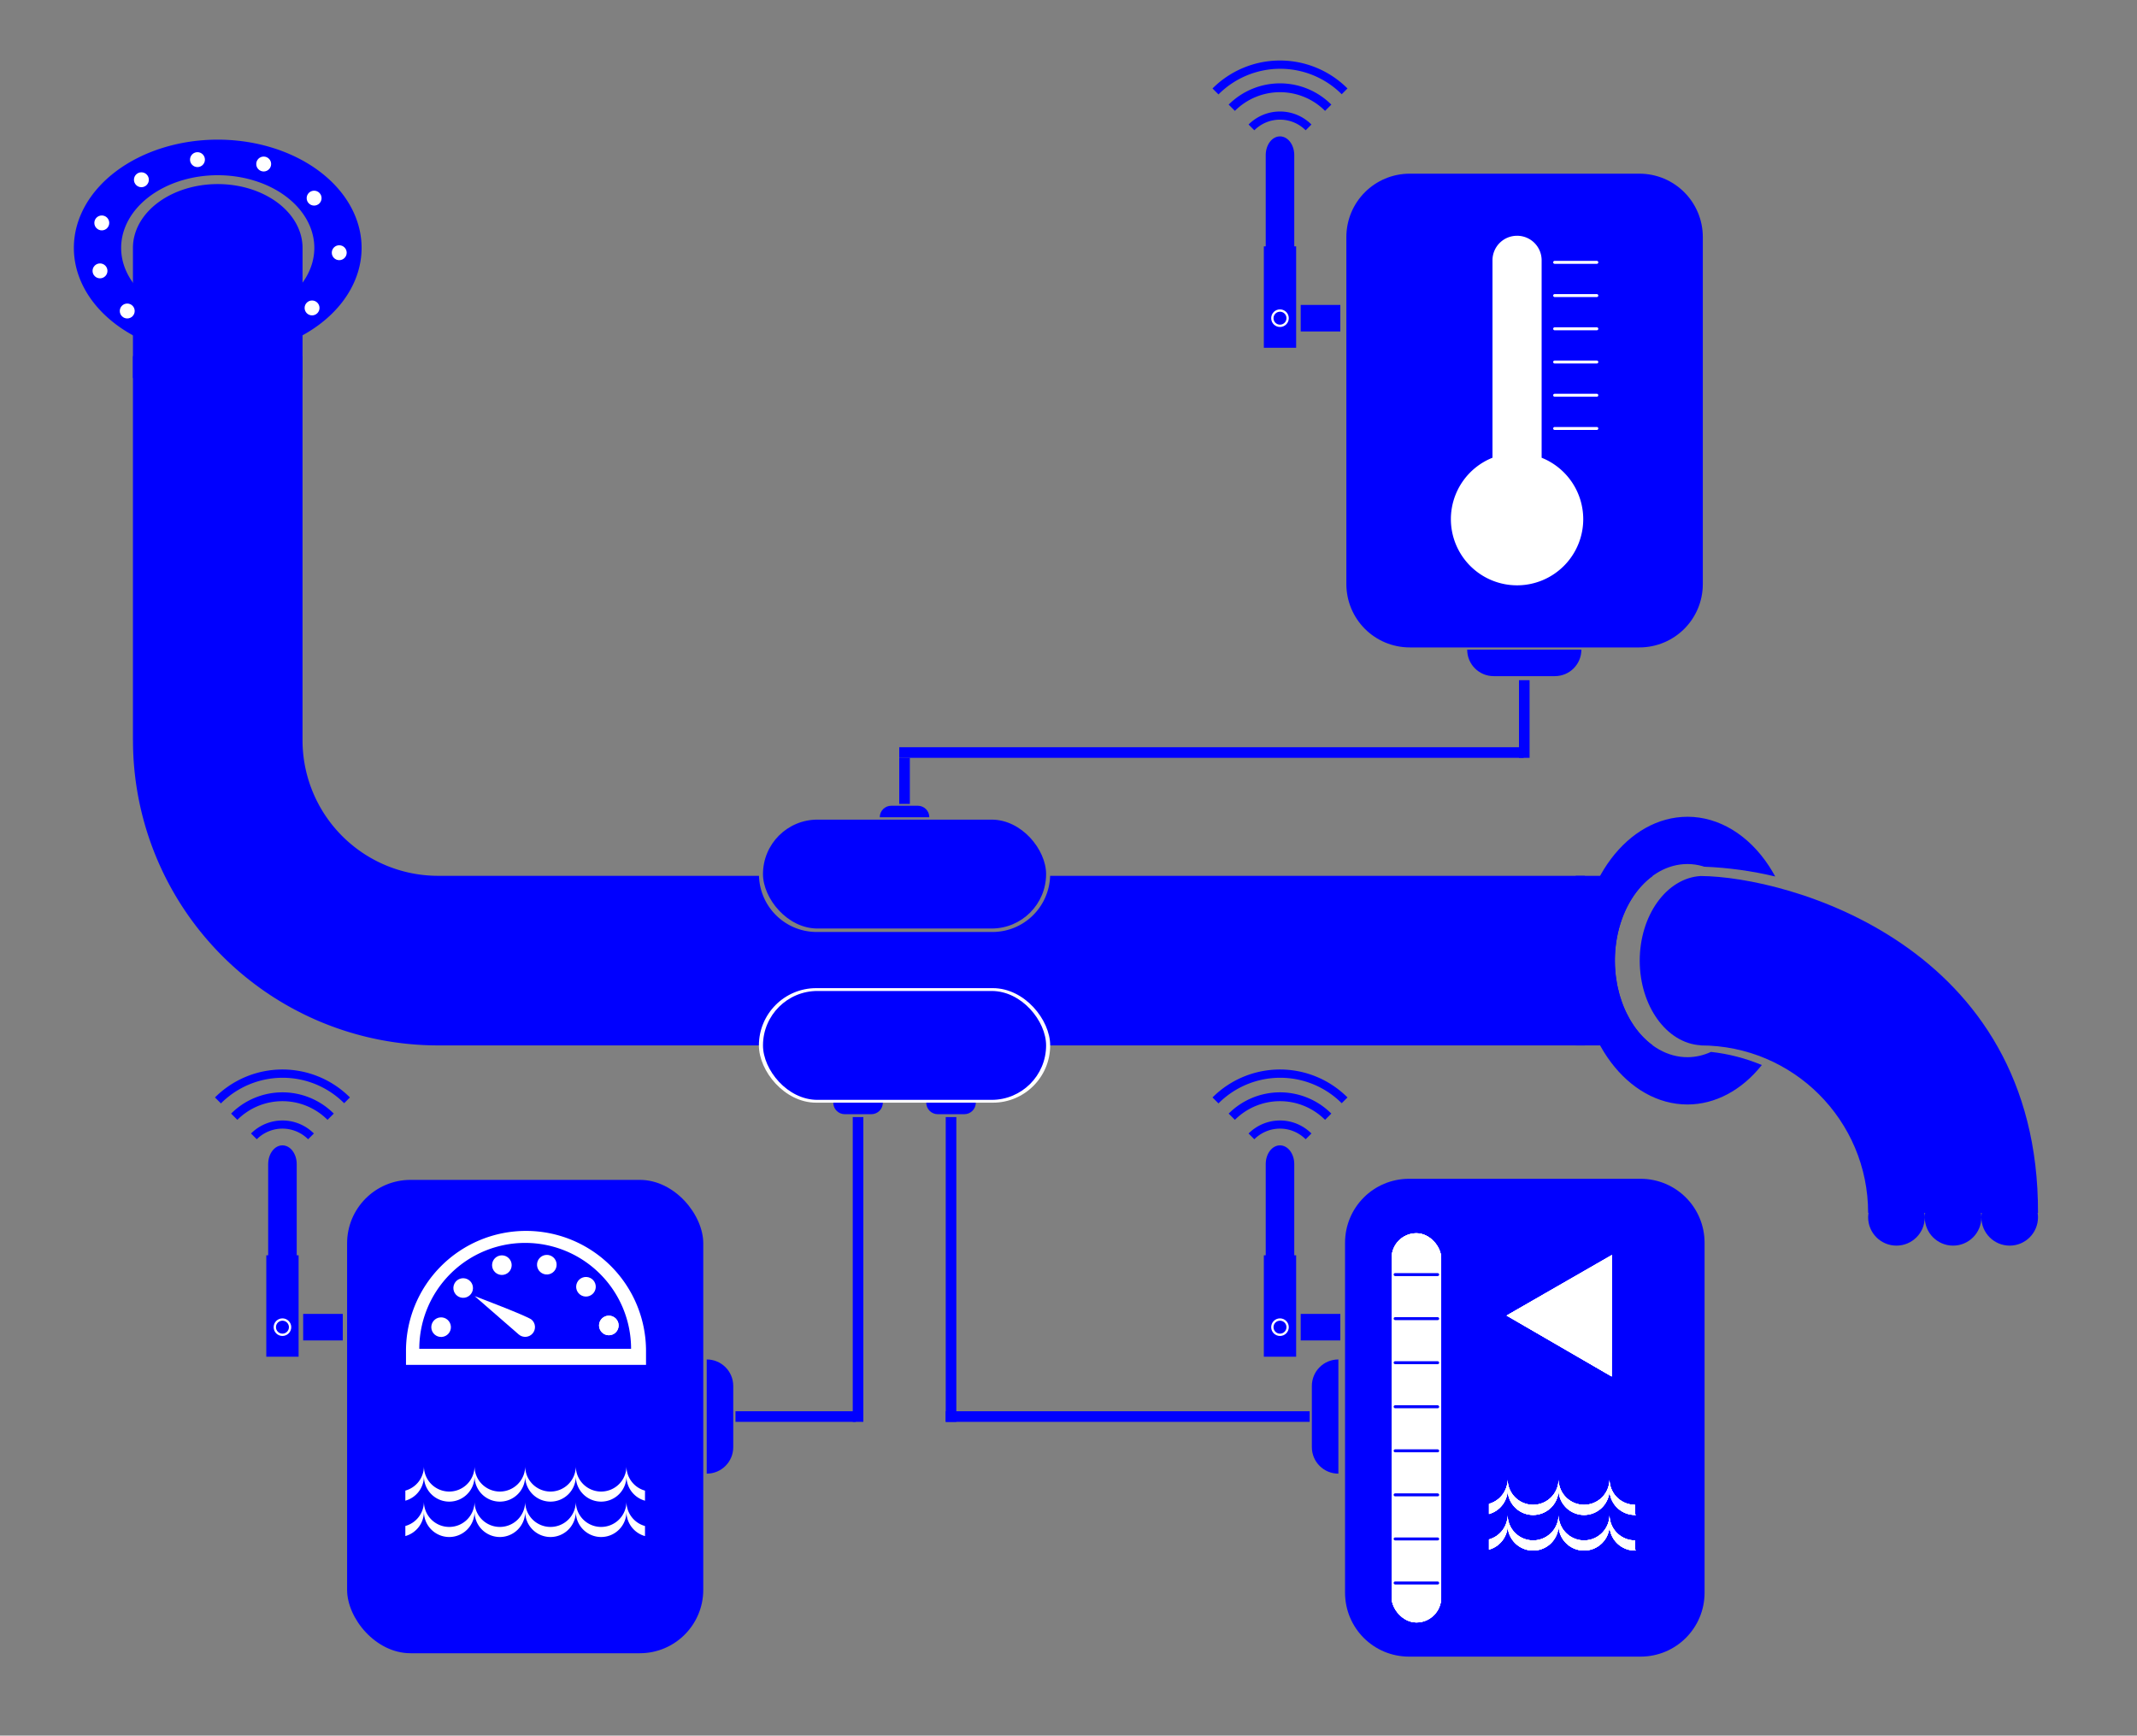 <?xml version="1.0" encoding="UTF-8" standalone="no"?>
<!-- Created with Inkscape (http://www.inkscape.org/) -->

<svg
   xmlns:dc="http://purl.org/dc/elements/1.1/"
   xmlns:cc="http://creativecommons.org/ns#"
   xmlns:rdf="http://www.w3.org/1999/02/22-rdf-syntax-ns#"
   xmlns:svg="http://www.w3.org/2000/svg"
   xmlns="http://www.w3.org/2000/svg"
   xmlns:sodipodi="http://sodipodi.sourceforge.net/DTD/sodipodi-0.dtd"
   xmlns:inkscape="http://www.inkscape.org/namespaces/inkscape"
   width="655"
   height="532"
   viewBox="0 0 173.302 140.758"
   version="1.1"
   id="svg8"
   inkscape:version="0.92.2 (5c3e80d, 2017-08-06)"
   sodipodi:docname="PrelavaggioD.svg"
   enable-background="new">
  <rect x="0" y="0" width="173.302" height="140.758" fill="#808080" stroke="none"/>
  <sodipodi:namedview
     id="base"
     pagecolor="#ffffff"
     bordercolor="#666666"
     borderopacity="1.0"
     inkscape:pageopacity="0.0"
     inkscape:pageshadow="2"
     inkscape:zoom="0.70710678"
     inkscape:cx="520.08621"
     inkscape:cy="76.034048"
     inkscape:document-units="mm"
     inkscape:current-layer="layer1"
     showgrid="false"
     units="px"
     inkscape:window-width="1920"
     inkscape:window-height="1003"
     inkscape:window-x="-9"
     inkscape:window-y="-9"
     inkscape:window-maximized="1"
     showguides="false"
     inkscape:guide-bbox="true"
     inkscape:snap-bbox="true"
     inkscape:snap-bbox-edge-midpoints="true"
     inkscape:snap-midpoints="true"
     inkscape:snap-bbox-midpoints="true"
     inkscape:snap-grids="false"
     inkscape:snap-center="true"
     inkscape:snap-object-midpoints="true"
     inkscape:bbox-nodes="true"
     inkscape:bbox-paths="true"
     inkscape:snap-intersection-paths="true"
     inkscape:snap-smooth-nodes="true"
     inkscape:object-nodes="true"
     inkscape:object-paths="true"
     inkscape:snap-to-guides="true"
     inkscape:snap-page="false"
     inkscape:snap-others="true"
     inkscape:snap-global="true"
     inkscape:measure-start="0,0"
     inkscape:measure-end="0,0">
    <inkscape:grid
       type="xygrid"
       id="grid1756"
       spacingx="28.884"
       spacingy="12.796"
       empspacing="1" />
    <sodipodi:guide
       position="77.523,111.876"
       orientation="1,0"
       id="guide3733"
       inkscape:locked="false" />
    <sodipodi:guide
       position="-252.104,16.205"
       orientation="1,0"
       id="guide4174"
       inkscape:locked="false" />
    <sodipodi:guide
       position="-110.584,48.082"
       orientation="1,0"
       id="guide4176"
       inkscape:locked="false" />
    <sodipodi:guide
       position="-310.93,118.209"
       orientation="1,0"
       id="guide4207"
       inkscape:locked="false" />
    <sodipodi:guide
       position="86.645,124.642"
       orientation="0,1"
       id="guide7233"
       inkscape:locked="false" />
    <sodipodi:guide
       position="86.651,16.107"
       orientation="0,1"
       id="guide7235"
       inkscape:locked="false" />
    <sodipodi:guide
       position="10.78,63.765"
       orientation="1,0"
       id="guide2091"
       inkscape:locked="false" />
    <sodipodi:guide
       position="42.56,33.124"
       orientation="0,1"
       id="guide7060"
       inkscape:locked="false" />
  </sodipodi:namedview>
  <defs
     id="defs2" />
  <g
     inkscape:label="Sezione Lavaggio"
     inkscape:groupmode="layer"
     id="layer1"
     transform="translate(0,-156.242)">
    <g
       id="g6046"
       transform="matrix(0.354,0,0,0.354,94.346,109.312)">
      <path
         style="opacity:1;fill:#0000ff;fill-opacity:1;fill-rule:nonzero;stroke:none;stroke-width:4.015;stroke-linecap:round;stroke-linejoin:round;stroke-miterlimit:4;stroke-dasharray:none;stroke-opacity:1;paint-order:markers fill stroke"
         d="m 56.461,172.358 c -8.059,0 -14.546,6.488 -14.546,14.546 v 79.443 c 0,8.059 6.488,14.546 14.546,14.546 h 52.57 c 8.059,0 14.546,-6.488 14.546,-14.546 v -79.443 c 0,-8.059 -6.488,-14.546 -14.546,-14.546 z"
         id="path2105"
         inkscape:connector-curvature="0" />
      <path
         inkscape:connector-curvature="0"
         id="rect6434-8"
         d="m 81.02,186.585 c -3.119,0 -5.629,2.51 -5.629,5.629 v 45.221 a 15.162,15.162 0 0 0 -9.531,14.071 15.162,15.162 0 0 0 15.16,15.16 15.162,15.162 0 0 0 15.162,-15.16 15.162,15.162 0 0 0 -9.531,-14.066 v -45.227 c 0,-3.119 -2.512,-5.629 -5.631,-5.629 z m 8.611,5.753 c -0.187,0 -0.336,0.15 -0.336,0.336 0,0.187 0.15,0.336 0.336,0.336 h 9.664 c 0.187,0 0.336,-0.15 0.336,-0.336 0,-0.187 -0.15,-0.336 -0.336,-0.336 z m 0,7.612 c -0.187,0 -0.336,0.15 -0.336,0.336 0,0.187 0.15,0.336 0.336,0.336 h 9.664 c 0.187,0 0.336,-0.15 0.336,-0.336 0,-0.187 -0.15,-0.336 -0.336,-0.336 z m 0,7.612 c -0.187,0 -0.336,0.15 -0.336,0.336 0,0.187 0.15,0.336 0.336,0.336 h 9.664 c 0.187,0 0.336,-0.15 0.336,-0.336 0,-0.187 -0.15,-0.336 -0.336,-0.336 z m 0,7.612 c -0.187,0 -0.336,0.15 -0.336,0.336 0,0.187 0.15,0.336 0.336,0.336 h 9.664 c 0.187,0 0.336,-0.15 0.336,-0.336 0,-0.187 -0.15,-0.336 -0.336,-0.336 z m 0,7.612 c -0.187,0 -0.336,0.15 -0.336,0.336 0,0.187 0.15,0.336 0.336,0.336 h 9.664 c 0.187,0 0.336,-0.15 0.336,-0.336 0,-0.187 -0.15,-0.336 -0.336,-0.336 z m 0,7.612 c -0.187,0 -0.336,0.15 -0.336,0.336 0,0.187 0.15,0.336 0.336,0.336 h 9.664 c 0.187,0 0.336,-0.15 0.336,-0.336 0,-0.187 -0.15,-0.336 -0.336,-0.336 z"
         style="opacity:1;fill:#ffffff;fill-opacity:1;fill-rule:nonzero;stroke:none;stroke-width:10.598;stroke-linecap:round;stroke-linejoin:round;stroke-miterlimit:4;stroke-dasharray:none;stroke-opacity:1;paint-order:markers fill stroke" />
    </g>
    <g
       transform="matrix(1.006,0,0,1.006,-269.615,60.392)"
       id="g2677">
      <path
         inkscape:connector-curvature="0"
         id="path2527"
         d="m 381.597,190.309 c -2.86,0 -5.163,2.302 -5.163,5.163 v 28.195 c 0,2.86 2.302,5.163 5.163,5.163 h 18.657 c 2.86,0 5.163,-2.302 5.163,-5.163 v -28.195 c 0,-2.86 -2.302,-5.163 -5.163,-5.163 z"
         style="opacity:1;fill:#0000ff;fill-opacity:1;fill-rule:nonzero;stroke:none;stroke-width:1.425;stroke-linecap:round;stroke-linejoin:round;stroke-miterlimit:4;stroke-dasharray:none;stroke-opacity:1;paint-order:markers fill stroke" />
      <g
         id="g2625"
         transform="translate(49.719,1.191)">
        <rect
           style="opacity:1;fill:#ffffff;fill-opacity:1;fill-rule:nonzero;stroke:none;stroke-width:4.509;stroke-linecap:round;stroke-linejoin:round;stroke-miterlimit:4;stroke-dasharray:none;stroke-opacity:1;paint-order:markers fill stroke"
           id="rect2529"
           width="3.996"
           height="31.377"
           x="330.47"
           y="193.507"
           ry="1.998" />
        <rect
           style="opacity:1;fill:#0000ff;fill-opacity:1;fill-rule:nonzero;stroke:none;stroke-width:1.667;stroke-linecap:round;stroke-linejoin:round;stroke-miterlimit:4;stroke-dasharray:none;stroke-opacity:1;paint-order:markers fill stroke"
           id="rect2531"
           width="3.669"
           height="0.239"
           x="330.633"
           y="196.72"
           ry="0.119" />
        <rect
           style="opacity:1;fill:#0000ff;fill-opacity:1;fill-rule:nonzero;stroke:none;stroke-width:1.667;stroke-linecap:round;stroke-linejoin:round;stroke-miterlimit:4;stroke-dasharray:none;stroke-opacity:1;paint-order:markers fill stroke"
           id="rect2533"
           width="3.669"
           height="0.239"
           x="330.633"
           y="200.272"
           ry="0.119" />
        <rect
           style="opacity:1;fill:#0000ff;fill-opacity:1;fill-rule:nonzero;stroke:none;stroke-width:1.667;stroke-linecap:round;stroke-linejoin:round;stroke-miterlimit:4;stroke-dasharray:none;stroke-opacity:1;paint-order:markers fill stroke"
           id="rect2535"
           width="3.669"
           height="0.239"
           x="330.633"
           y="203.824"
           ry="0.119" />
        <rect
           style="opacity:1;fill:#0000ff;fill-opacity:1;fill-rule:nonzero;stroke:none;stroke-width:1.667;stroke-linecap:round;stroke-linejoin:round;stroke-miterlimit:4;stroke-dasharray:none;stroke-opacity:1;paint-order:markers fill stroke"
           id="rect2537"
           width="3.669"
           height="0.239"
           x="330.633"
           y="207.376"
           ry="0.119" />
        <rect
           style="opacity:1;fill:#0000ff;fill-opacity:1;fill-rule:nonzero;stroke:none;stroke-width:1.667;stroke-linecap:round;stroke-linejoin:round;stroke-miterlimit:4;stroke-dasharray:none;stroke-opacity:1;paint-order:markers fill stroke"
           id="rect2539"
           width="3.669"
           height="0.239"
           x="330.633"
           y="210.928"
           ry="0.119" />
        <rect
           style="opacity:1;fill:#0000ff;fill-opacity:1;fill-rule:nonzero;stroke:none;stroke-width:1.667;stroke-linecap:round;stroke-linejoin:round;stroke-miterlimit:4;stroke-dasharray:none;stroke-opacity:1;paint-order:markers fill stroke"
           id="rect2541"
           width="3.669"
           height="0.239"
           x="330.633"
           y="214.479"
           ry="0.119" />
        <rect
           ry="0.119"
           y="218.031"
           x="330.633"
           height="0.239"
           width="3.669"
           id="rect2543"
           style="opacity:1;fill:#0000ff;fill-opacity:1;fill-rule:nonzero;stroke:none;stroke-width:1.667;stroke-linecap:round;stroke-linejoin:round;stroke-miterlimit:4;stroke-dasharray:none;stroke-opacity:1;paint-order:markers fill stroke" />
        <rect
           style="opacity:1;fill:#0000ff;fill-opacity:1;fill-rule:nonzero;stroke:none;stroke-width:1.667;stroke-linecap:round;stroke-linejoin:round;stroke-miterlimit:4;stroke-dasharray:none;stroke-opacity:1;paint-order:markers fill stroke"
           id="rect2545"
           width="3.669"
           height="0.239"
           x="330.633"
           y="221.583"
           ry="0.119" />
        <path
           sodipodi:type="star"
           style="opacity:1;fill:#ffffff;fill-opacity:1;fill-rule:nonzero;stroke:none;stroke-width:4;stroke-linecap:round;stroke-linejoin:round;stroke-miterlimit:4;stroke-dasharray:none;stroke-opacity:1;paint-order:markers fill stroke"
           id="path2547"
           sodipodi:sides="3"
           sodipodi:cx="202.54794"
           sodipodi:cy="129.99129"
           sodipodi:r1="12.909139"
           sodipodi:r2="6.4545693"
           sodipodi:arg1="1.5726079"
           sodipodi:arg2="2.6198055"
           inkscape:flatsided="true"
           inkscape:rounded="0"
           inkscape:randomized="0"
           d="m 202.525,142.9 -11.145,-19.384 22.359,0.041 z"
           inkscape:transform-center-x="1.4095226"
           inkscape:transform-center-y="0.0051217771"
           transform="matrix(0,0.438,-0.438,0,402.329,111.437)" />
        <path
           style="opacity:1;fill:#ffffff;fill-opacity:1;fill-rule:nonzero;stroke:none;stroke-width:1.208;stroke-linecap:round;stroke-linejoin:round;stroke-miterlimit:4;stroke-dasharray:none;stroke-opacity:1;paint-order:markers fill stroke"
           d="m 339.822,216.217 a 2.053,2.053 0 0 1 -1.505,1.976 v 0.817 a 2.053,2.053 0 0 0 1.505,-1.976 2.053,2.053 0 0 0 2.053,2.053 2.053,2.053 0 0 0 2.053,-2.053 2.053,2.053 0 0 0 2.053,2.053 2.053,2.053 0 0 0 2.053,-2.053 2.053,2.053 0 0 0 2.053,2.053 2.053,2.053 0 0 0 0.095,-0.005 c -0.054,-0.011 -0.095,-0.057 -0.095,-0.115 v -0.697 a 2.053,2.053 0 0 1 -2.053,-2.053 2.053,2.053 0 0 1 -2.053,2.053 2.053,2.053 0 0 1 -2.053,-2.053 2.053,2.053 0 0 1 -2.053,2.053 2.053,2.053 0 0 1 -2.053,-2.053 z"
           id="path2549"
           inkscape:connector-curvature="0" />
        <path
           inkscape:connector-curvature="0"
           id="path2551"
           d="m 339.822,213.347 a 2.053,2.053 0 0 1 -1.505,1.976 v 0.817 a 2.053,2.053 0 0 0 1.505,-1.976 2.053,2.053 0 0 0 2.053,2.053 2.053,2.053 0 0 0 2.053,-2.053 2.053,2.053 0 0 0 2.053,2.053 2.053,2.053 0 0 0 2.053,-2.053 2.053,2.053 0 0 0 2.053,2.053 2.053,2.053 0 0 0 0.095,-0.005 c -0.054,-0.011 -0.095,-0.057 -0.095,-0.115 v -0.697 a 2.053,2.053 0 0 1 -2.053,-2.053 2.053,2.053 0 0 1 -2.053,2.053 2.053,2.053 0 0 1 -2.053,-2.053 2.053,2.053 0 0 1 -2.053,2.053 2.053,2.053 0 0 1 -2.053,-2.053 z"
           style="opacity:1;fill:#ffffff;fill-opacity:1;fill-rule:nonzero;stroke:none;stroke-width:1.208;stroke-linecap:round;stroke-linejoin:round;stroke-miterlimit:4;stroke-dasharray:none;stroke-opacity:1;paint-order:markers fill stroke" />
        <rect
           ry="1.998"
           y="193.507"
           x="330.47"
           height="31.377"
           width="3.996"
           id="rect2553"
           style="opacity:1;fill:#ffffff;fill-opacity:1;fill-rule:nonzero;stroke:none;stroke-width:4.509;stroke-linecap:round;stroke-linejoin:round;stroke-miterlimit:4;stroke-dasharray:none;stroke-opacity:1;paint-order:markers fill stroke" />
        <rect
           ry="0.119"
           y="196.72"
           x="330.633"
           height="0.239"
           width="3.669"
           id="rect2555"
           style="opacity:1;fill:#0000ff;fill-opacity:1;fill-rule:nonzero;stroke:none;stroke-width:1.667;stroke-linecap:round;stroke-linejoin:round;stroke-miterlimit:4;stroke-dasharray:none;stroke-opacity:1;paint-order:markers fill stroke" />
        <rect
           ry="0.119"
           y="200.272"
           x="330.633"
           height="0.239"
           width="3.669"
           id="rect2557"
           style="opacity:1;fill:#0000ff;fill-opacity:1;fill-rule:nonzero;stroke:none;stroke-width:1.667;stroke-linecap:round;stroke-linejoin:round;stroke-miterlimit:4;stroke-dasharray:none;stroke-opacity:1;paint-order:markers fill stroke" />
        <rect
           ry="0.119"
           y="203.824"
           x="330.633"
           height="0.239"
           width="3.669"
           id="rect2559"
           style="opacity:1;fill:#0000ff;fill-opacity:1;fill-rule:nonzero;stroke:none;stroke-width:1.667;stroke-linecap:round;stroke-linejoin:round;stroke-miterlimit:4;stroke-dasharray:none;stroke-opacity:1;paint-order:markers fill stroke" />
        <rect
           ry="0.119"
           y="207.376"
           x="330.633"
           height="0.239"
           width="3.669"
           id="rect2561"
           style="opacity:1;fill:#0000ff;fill-opacity:1;fill-rule:nonzero;stroke:none;stroke-width:1.667;stroke-linecap:round;stroke-linejoin:round;stroke-miterlimit:4;stroke-dasharray:none;stroke-opacity:1;paint-order:markers fill stroke" />
        <rect
           ry="0.119"
           y="210.928"
           x="330.633"
           height="0.239"
           width="3.669"
           id="rect2563"
           style="opacity:1;fill:#0000ff;fill-opacity:1;fill-rule:nonzero;stroke:none;stroke-width:1.667;stroke-linecap:round;stroke-linejoin:round;stroke-miterlimit:4;stroke-dasharray:none;stroke-opacity:1;paint-order:markers fill stroke" />
        <rect
           ry="0.119"
           y="214.479"
           x="330.633"
           height="0.239"
           width="3.669"
           id="rect2565"
           style="opacity:1;fill:#0000ff;fill-opacity:1;fill-rule:nonzero;stroke:none;stroke-width:1.667;stroke-linecap:round;stroke-linejoin:round;stroke-miterlimit:4;stroke-dasharray:none;stroke-opacity:1;paint-order:markers fill stroke" />
        <rect
           style="opacity:1;fill:#0000ff;fill-opacity:1;fill-rule:nonzero;stroke:none;stroke-width:1.667;stroke-linecap:round;stroke-linejoin:round;stroke-miterlimit:4;stroke-dasharray:none;stroke-opacity:1;paint-order:markers fill stroke"
           id="rect2567"
           width="3.669"
           height="0.239"
           x="330.633"
           y="218.031"
           ry="0.119" />
        <rect
           ry="0.119"
           y="221.583"
           x="330.633"
           height="0.239"
           width="3.669"
           id="rect2569"
           style="opacity:1;fill:#0000ff;fill-opacity:1;fill-rule:nonzero;stroke:none;stroke-width:1.667;stroke-linecap:round;stroke-linejoin:round;stroke-miterlimit:4;stroke-dasharray:none;stroke-opacity:1;paint-order:markers fill stroke" />
        <path
           transform="matrix(0,0.438,-0.438,0,402.329,111.437)"
           inkscape:transform-center-y="0.0051217771"
           inkscape:transform-center-x="1.4095226"
           d="m 202.525,142.9 -11.145,-19.384 22.359,0.041 z"
           inkscape:randomized="0"
           inkscape:rounded="0"
           inkscape:flatsided="true"
           sodipodi:arg2="2.6198055"
           sodipodi:arg1="1.5726079"
           sodipodi:r2="6.4545693"
           sodipodi:r1="12.909139"
           sodipodi:cy="129.99129"
           sodipodi:cx="202.54794"
           sodipodi:sides="3"
           id="path2571"
           style="opacity:1;fill:#ffffff;fill-opacity:1;fill-rule:nonzero;stroke:none;stroke-width:4;stroke-linecap:round;stroke-linejoin:round;stroke-miterlimit:4;stroke-dasharray:none;stroke-opacity:1;paint-order:markers fill stroke"
           sodipodi:type="star" />
        <path
           inkscape:connector-curvature="0"
           id="path2573"
           d="m 339.822,216.217 a 2.053,2.053 0 0 1 -1.505,1.976 v 0.817 a 2.053,2.053 0 0 0 1.505,-1.976 2.053,2.053 0 0 0 2.053,2.053 2.053,2.053 0 0 0 2.053,-2.053 2.053,2.053 0 0 0 2.053,2.053 2.053,2.053 0 0 0 2.053,-2.053 2.053,2.053 0 0 0 2.053,2.053 2.053,2.053 0 0 0 0.095,-0.005 c -0.054,-0.011 -0.095,-0.057 -0.095,-0.115 v -0.697 a 2.053,2.053 0 0 1 -2.053,-2.053 2.053,2.053 0 0 1 -2.053,2.053 2.053,2.053 0 0 1 -2.053,-2.053 2.053,2.053 0 0 1 -2.053,2.053 2.053,2.053 0 0 1 -2.053,-2.053 z"
           style="opacity:1;fill:#ffffff;fill-opacity:1;fill-rule:nonzero;stroke:none;stroke-width:1.208;stroke-linecap:round;stroke-linejoin:round;stroke-miterlimit:4;stroke-dasharray:none;stroke-opacity:1;paint-order:markers fill stroke" />
        <path
           style="opacity:1;fill:#ffffff;fill-opacity:1;fill-rule:nonzero;stroke:none;stroke-width:1.208;stroke-linecap:round;stroke-linejoin:round;stroke-miterlimit:4;stroke-dasharray:none;stroke-opacity:1;paint-order:markers fill stroke"
           d="m 339.822,213.347 a 2.053,2.053 0 0 1 -1.505,1.976 v 0.817 a 2.053,2.053 0 0 0 1.505,-1.976 2.053,2.053 0 0 0 2.053,2.053 2.053,2.053 0 0 0 2.053,-2.053 2.053,2.053 0 0 0 2.053,2.053 2.053,2.053 0 0 0 2.053,-2.053 2.053,2.053 0 0 0 2.053,2.053 2.053,2.053 0 0 0 0.095,-0.005 c -0.054,-0.011 -0.095,-0.057 -0.095,-0.115 v -0.697 a 2.053,2.053 0 0 1 -2.053,-2.053 2.053,2.053 0 0 1 -2.053,2.053 2.053,2.053 0 0 1 -2.053,-2.053 2.053,2.053 0 0 1 -2.053,2.053 2.053,2.053 0 0 1 -2.053,-2.053 z"
           id="path2575"
           inkscape:connector-curvature="0" />
        <rect
           ry="1.998"
           y="193.507"
           x="330.47"
           height="31.377"
           width="3.996"
           id="rect2577"
           style="opacity:1;fill:#ffffff;fill-opacity:1;fill-rule:nonzero;stroke:none;stroke-width:4.509;stroke-linecap:round;stroke-linejoin:round;stroke-miterlimit:4;stroke-dasharray:none;stroke-opacity:1;paint-order:markers fill stroke" />
        <rect
           ry="0.119"
           y="196.72"
           x="330.633"
           height="0.239"
           width="3.669"
           id="rect2579"
           style="opacity:1;fill:#0000ff;fill-opacity:1;fill-rule:nonzero;stroke:none;stroke-width:1.667;stroke-linecap:round;stroke-linejoin:round;stroke-miterlimit:4;stroke-dasharray:none;stroke-opacity:1;paint-order:markers fill stroke" />
        <rect
           ry="0.119"
           y="200.272"
           x="330.633"
           height="0.239"
           width="3.669"
           id="rect2581"
           style="opacity:1;fill:#0000ff;fill-opacity:1;fill-rule:nonzero;stroke:none;stroke-width:1.667;stroke-linecap:round;stroke-linejoin:round;stroke-miterlimit:4;stroke-dasharray:none;stroke-opacity:1;paint-order:markers fill stroke" />
        <rect
           ry="0.119"
           y="203.824"
           x="330.633"
           height="0.239"
           width="3.669"
           id="rect2583"
           style="opacity:1;fill:#0000ff;fill-opacity:1;fill-rule:nonzero;stroke:none;stroke-width:1.667;stroke-linecap:round;stroke-linejoin:round;stroke-miterlimit:4;stroke-dasharray:none;stroke-opacity:1;paint-order:markers fill stroke" />
        <rect
           ry="0.119"
           y="207.376"
           x="330.633"
           height="0.239"
           width="3.669"
           id="rect2585"
           style="opacity:1;fill:#0000ff;fill-opacity:1;fill-rule:nonzero;stroke:none;stroke-width:1.667;stroke-linecap:round;stroke-linejoin:round;stroke-miterlimit:4;stroke-dasharray:none;stroke-opacity:1;paint-order:markers fill stroke" />
        <rect
           ry="0.119"
           y="210.928"
           x="330.633"
           height="0.239"
           width="3.669"
           id="rect2587"
           style="opacity:1;fill:#0000ff;fill-opacity:1;fill-rule:nonzero;stroke:none;stroke-width:1.667;stroke-linecap:round;stroke-linejoin:round;stroke-miterlimit:4;stroke-dasharray:none;stroke-opacity:1;paint-order:markers fill stroke" />
        <rect
           ry="0.119"
           y="214.479"
           x="330.633"
           height="0.239"
           width="3.669"
           id="rect2589"
           style="opacity:1;fill:#0000ff;fill-opacity:1;fill-rule:nonzero;stroke:none;stroke-width:1.667;stroke-linecap:round;stroke-linejoin:round;stroke-miterlimit:4;stroke-dasharray:none;stroke-opacity:1;paint-order:markers fill stroke" />
        <rect
           style="opacity:1;fill:#0000ff;fill-opacity:1;fill-rule:nonzero;stroke:none;stroke-width:1.667;stroke-linecap:round;stroke-linejoin:round;stroke-miterlimit:4;stroke-dasharray:none;stroke-opacity:1;paint-order:markers fill stroke"
           id="rect2591"
           width="3.669"
           height="0.239"
           x="330.633"
           y="218.031"
           ry="0.119" />
        <rect
           ry="0.119"
           y="221.583"
           x="330.633"
           height="0.239"
           width="3.669"
           id="rect2593"
           style="opacity:1;fill:#0000ff;fill-opacity:1;fill-rule:nonzero;stroke:none;stroke-width:1.667;stroke-linecap:round;stroke-linejoin:round;stroke-miterlimit:4;stroke-dasharray:none;stroke-opacity:1;paint-order:markers fill stroke" />
        <path
           transform="matrix(0,0.438,-0.438,0,402.329,111.437)"
           inkscape:transform-center-y="0.0051217771"
           inkscape:transform-center-x="1.4095226"
           d="m 202.525,142.9 -11.145,-19.384 22.359,0.041 z"
           inkscape:randomized="0"
           inkscape:rounded="0"
           inkscape:flatsided="true"
           sodipodi:arg2="2.6198055"
           sodipodi:arg1="1.5726079"
           sodipodi:r2="6.4545693"
           sodipodi:r1="12.909139"
           sodipodi:cy="129.99129"
           sodipodi:cx="202.54794"
           sodipodi:sides="3"
           id="path2595"
           style="opacity:1;fill:#ffffff;fill-opacity:1;fill-rule:nonzero;stroke:none;stroke-width:4;stroke-linecap:round;stroke-linejoin:round;stroke-miterlimit:4;stroke-dasharray:none;stroke-opacity:1;paint-order:markers fill stroke"
           sodipodi:type="star" />
        <path
           inkscape:connector-curvature="0"
           id="path2597"
           d="m 339.822,216.217 a 2.053,2.053 0 0 1 -1.505,1.976 v 0.817 a 2.053,2.053 0 0 0 1.505,-1.976 2.053,2.053 0 0 0 2.053,2.053 2.053,2.053 0 0 0 2.053,-2.053 2.053,2.053 0 0 0 2.053,2.053 2.053,2.053 0 0 0 2.053,-2.053 2.053,2.053 0 0 0 2.053,2.053 2.053,2.053 0 0 0 0.095,-0.005 c -0.054,-0.011 -0.095,-0.057 -0.095,-0.115 v -0.697 a 2.053,2.053 0 0 1 -2.053,-2.053 2.053,2.053 0 0 1 -2.053,2.053 2.053,2.053 0 0 1 -2.053,-2.053 2.053,2.053 0 0 1 -2.053,2.053 2.053,2.053 0 0 1 -2.053,-2.053 z"
           style="opacity:1;fill:#ffffff;fill-opacity:1;fill-rule:nonzero;stroke:none;stroke-width:1.208;stroke-linecap:round;stroke-linejoin:round;stroke-miterlimit:4;stroke-dasharray:none;stroke-opacity:1;paint-order:markers fill stroke" />
        <path
           style="opacity:1;fill:#ffffff;fill-opacity:1;fill-rule:nonzero;stroke:none;stroke-width:1.208;stroke-linecap:round;stroke-linejoin:round;stroke-miterlimit:4;stroke-dasharray:none;stroke-opacity:1;paint-order:markers fill stroke"
           d="m 339.822,213.347 a 2.053,2.053 0 0 1 -1.505,1.976 v 0.817 a 2.053,2.053 0 0 0 1.505,-1.976 2.053,2.053 0 0 0 2.053,2.053 2.053,2.053 0 0 0 2.053,-2.053 2.053,2.053 0 0 0 2.053,2.053 2.053,2.053 0 0 0 2.053,-2.053 2.053,2.053 0 0 0 2.053,2.053 2.053,2.053 0 0 0 0.095,-0.005 c -0.054,-0.011 -0.095,-0.057 -0.095,-0.115 v -0.697 a 2.053,2.053 0 0 1 -2.053,-2.053 2.053,2.053 0 0 1 -2.053,2.053 2.053,2.053 0 0 1 -2.053,-2.053 2.053,2.053 0 0 1 -2.053,2.053 2.053,2.053 0 0 1 -2.053,-2.053 z"
           id="path2599"
           inkscape:connector-curvature="0" />
        <rect
           style="opacity:1;fill:#ffffff;fill-opacity:1;fill-rule:nonzero;stroke:none;stroke-width:4.509;stroke-linecap:round;stroke-linejoin:round;stroke-miterlimit:4;stroke-dasharray:none;stroke-opacity:1;paint-order:markers fill stroke"
           id="rect2601"
           width="3.996"
           height="31.377"
           x="330.47"
           y="193.507"
           ry="1.998" />
        <rect
           style="opacity:1;fill:#0000ff;fill-opacity:1;fill-rule:nonzero;stroke:none;stroke-width:1.667;stroke-linecap:round;stroke-linejoin:round;stroke-miterlimit:4;stroke-dasharray:none;stroke-opacity:1;paint-order:markers fill stroke"
           id="rect2603"
           width="3.669"
           height="0.239"
           x="330.633"
           y="196.72"
           ry="0.119" />
        <rect
           style="opacity:1;fill:#0000ff;fill-opacity:1;fill-rule:nonzero;stroke:none;stroke-width:1.667;stroke-linecap:round;stroke-linejoin:round;stroke-miterlimit:4;stroke-dasharray:none;stroke-opacity:1;paint-order:markers fill stroke"
           id="rect2605"
           width="3.669"
           height="0.239"
           x="330.633"
           y="200.272"
           ry="0.119" />
        <rect
           style="opacity:1;fill:#0000ff;fill-opacity:1;fill-rule:nonzero;stroke:none;stroke-width:1.667;stroke-linecap:round;stroke-linejoin:round;stroke-miterlimit:4;stroke-dasharray:none;stroke-opacity:1;paint-order:markers fill stroke"
           id="rect2607"
           width="3.669"
           height="0.239"
           x="330.633"
           y="203.824"
           ry="0.119" />
        <rect
           style="opacity:1;fill:#0000ff;fill-opacity:1;fill-rule:nonzero;stroke:none;stroke-width:1.667;stroke-linecap:round;stroke-linejoin:round;stroke-miterlimit:4;stroke-dasharray:none;stroke-opacity:1;paint-order:markers fill stroke"
           id="rect2609"
           width="3.669"
           height="0.239"
           x="330.633"
           y="207.376"
           ry="0.119" />
        <rect
           style="opacity:1;fill:#0000ff;fill-opacity:1;fill-rule:nonzero;stroke:none;stroke-width:1.667;stroke-linecap:round;stroke-linejoin:round;stroke-miterlimit:4;stroke-dasharray:none;stroke-opacity:1;paint-order:markers fill stroke"
           id="rect2611"
           width="3.669"
           height="0.239"
           x="330.633"
           y="210.928"
           ry="0.119" />
        <rect
           style="opacity:1;fill:#0000ff;fill-opacity:1;fill-rule:nonzero;stroke:none;stroke-width:1.667;stroke-linecap:round;stroke-linejoin:round;stroke-miterlimit:4;stroke-dasharray:none;stroke-opacity:1;paint-order:markers fill stroke"
           id="rect2613"
           width="3.669"
           height="0.239"
           x="330.633"
           y="214.479"
           ry="0.119" />
        <rect
           ry="0.119"
           y="218.031"
           x="330.633"
           height="0.239"
           width="3.669"
           id="rect2615"
           style="opacity:1;fill:#0000ff;fill-opacity:1;fill-rule:nonzero;stroke:none;stroke-width:1.667;stroke-linecap:round;stroke-linejoin:round;stroke-miterlimit:4;stroke-dasharray:none;stroke-opacity:1;paint-order:markers fill stroke" />
        <rect
           style="opacity:1;fill:#0000ff;fill-opacity:1;fill-rule:nonzero;stroke:none;stroke-width:1.667;stroke-linecap:round;stroke-linejoin:round;stroke-miterlimit:4;stroke-dasharray:none;stroke-opacity:1;paint-order:markers fill stroke"
           id="rect2617"
           width="3.669"
           height="0.239"
           x="330.633"
           y="221.583"
           ry="0.119" />
        <path
           sodipodi:type="star"
           style="opacity:1;fill:#ffffff;fill-opacity:1;fill-rule:nonzero;stroke:none;stroke-width:4;stroke-linecap:round;stroke-linejoin:round;stroke-miterlimit:4;stroke-dasharray:none;stroke-opacity:1;paint-order:markers fill stroke"
           id="path2619"
           sodipodi:sides="3"
           sodipodi:cx="202.54794"
           sodipodi:cy="129.99129"
           sodipodi:r1="12.909139"
           sodipodi:r2="6.4545693"
           sodipodi:arg1="1.5726079"
           sodipodi:arg2="2.6198055"
           inkscape:flatsided="true"
           inkscape:rounded="0"
           inkscape:randomized="0"
           d="m 202.525,142.9 -11.145,-19.384 22.359,0.041 z"
           inkscape:transform-center-x="1.4095226"
           inkscape:transform-center-y="0.0051217771"
           transform="matrix(0,0.438,-0.438,0,402.329,111.437)" />
        <path
           style="opacity:1;fill:#ffffff;fill-opacity:1;fill-rule:nonzero;stroke:none;stroke-width:1.208;stroke-linecap:round;stroke-linejoin:round;stroke-miterlimit:4;stroke-dasharray:none;stroke-opacity:1;paint-order:markers fill stroke"
           d="m 339.822,216.217 a 2.053,2.053 0 0 1 -1.505,1.976 v 0.817 a 2.053,2.053 0 0 0 1.505,-1.976 2.053,2.053 0 0 0 2.053,2.053 2.053,2.053 0 0 0 2.053,-2.053 2.053,2.053 0 0 0 2.053,2.053 2.053,2.053 0 0 0 2.053,-2.053 2.053,2.053 0 0 0 2.053,2.053 2.053,2.053 0 0 0 0.095,-0.005 c -0.054,-0.011 -0.095,-0.057 -0.095,-0.115 v -0.697 a 2.053,2.053 0 0 1 -2.053,-2.053 2.053,2.053 0 0 1 -2.053,2.053 2.053,2.053 0 0 1 -2.053,-2.053 2.053,2.053 0 0 1 -2.053,2.053 2.053,2.053 0 0 1 -2.053,-2.053 z"
           id="path2621"
           inkscape:connector-curvature="0" />
        <path
           inkscape:connector-curvature="0"
           id="path2623"
           d="m 339.822,213.347 a 2.053,2.053 0 0 1 -1.505,1.976 v 0.817 a 2.053,2.053 0 0 0 1.505,-1.976 2.053,2.053 0 0 0 2.053,2.053 2.053,2.053 0 0 0 2.053,-2.053 2.053,2.053 0 0 0 2.053,2.053 2.053,2.053 0 0 0 2.053,-2.053 2.053,2.053 0 0 0 2.053,2.053 2.053,2.053 0 0 0 0.095,-0.005 c -0.054,-0.011 -0.095,-0.057 -0.095,-0.115 v -0.697 a 2.053,2.053 0 0 1 -2.053,-2.053 2.053,2.053 0 0 1 -2.053,2.053 2.053,2.053 0 0 1 -2.053,-2.053 2.053,2.053 0 0 1 -2.053,2.053 2.053,2.053 0 0 1 -2.053,-2.053 z"
           style="opacity:1;fill:#ffffff;fill-opacity:1;fill-rule:nonzero;stroke:none;stroke-width:1.208;stroke-linecap:round;stroke-linejoin:round;stroke-miterlimit:4;stroke-dasharray:none;stroke-opacity:1;paint-order:markers fill stroke" />
      </g>
    </g>
    <path
       style="opacity:1;fill:#0000ff;fill-opacity:1;fill-rule:nonzero;stroke:none;stroke-width:1.433;stroke-linecap:round;stroke-linejoin:round;stroke-miterlimit:4;stroke-dasharray:none;stroke-opacity:1;paint-order:markers fill stroke"
       d="m 137.918,227.287 c -2.763,0.164 -4.94,3.186 -4.943,6.862 0.002,3.677 2.179,6.702 4.943,6.866 v 0.011 c 7.5,-1e-5 13.58,6.08 13.58,13.58 h 0.031 c -0.02,0.119 -0.03,0.24 -0.031,0.361 -2e-5,1.268 1.028,2.296 2.296,2.296 1.268,2e-5 2.296,-1.028 2.296,-2.296 -4.9e-4,-0.121 -0.011,-0.241 -0.03,-0.361 h 0.061 c -0.02,0.119 -0.03,0.24 -0.031,0.361 -2e-5,1.268 1.028,2.296 2.296,2.296 1.268,-1.3e-4 2.295,-1.028 2.295,-2.296 -3.9e-4,-0.121 -0.01,-0.241 -0.03,-0.361 h 0.061 c -0.02,0.119 -0.03,0.24 -0.031,0.361 -2e-5,1.268 1.028,2.296 2.296,2.296 1.268,2e-5 2.296,-1.028 2.296,-2.296 -3.9e-4,-0.121 -0.01,-0.241 -0.03,-0.361 h 0.03 c 0.071,-21.777 -20.348,-27.279 -27.354,-27.319 z"
       id="path6727"
       inkscape:connector-curvature="0"
       sodipodi:nodetypes="cccccccccccccccccccccc" />
    <path
       style="opacity:1;fill:#0000ff;fill-opacity:1;fill-rule:nonzero;stroke:none;stroke-width:1.433;stroke-linecap:round;stroke-linejoin:round;stroke-miterlimit:4;stroke-dasharray:none;stroke-opacity:1;paint-order:markers fill stroke"
       d="m 133.531,240.617 a 5.893,7.832 0 0 0 0.497,0.405 5.893,7.832 0 0 0 0.005,0.003 5.893,7.832 0 0 1 -0.502,-0.408 z"
       id="path6729"
       inkscape:connector-curvature="0" />
    <path
       style="opacity:1;fill:#0000ff;fill-opacity:1;fill-rule:nonzero;stroke:none;stroke-width:1.433;stroke-linecap:round;stroke-linejoin:round;stroke-miterlimit:4;stroke-dasharray:none;stroke-opacity:1;paint-order:markers fill stroke"
       d="m 133.062,240.144 a 5.893,7.832 0 0 0 0.464,0.469 5.893,7.832 0 0 0 0.005,0.004 5.893,7.832 0 0 1 -0.469,-0.473 z"
       id="path6731"
       inkscape:connector-curvature="0" />
    <path
       style="opacity:1;fill:#0000ff;fill-opacity:1;fill-rule:nonzero;stroke:none;stroke-width:1.433;stroke-linecap:round;stroke-linejoin:round;stroke-miterlimit:4;stroke-dasharray:none;stroke-opacity:1;paint-order:markers fill stroke"
       d="m 132.648,239.633 a 5.893,7.832 0 0 0 0.409,0.506 5.893,7.832 0 0 0 0.005,0.005 5.893,7.832 0 0 1 -0.414,-0.511 z"
       id="path6733"
       inkscape:connector-curvature="0" />
    <path
       style="opacity:1;fill:#0000ff;fill-opacity:1;fill-rule:nonzero;stroke:none;stroke-width:1.433;stroke-linecap:round;stroke-linejoin:round;stroke-miterlimit:4;stroke-dasharray:none;stroke-opacity:1;paint-order:markers fill stroke"
       d="m 132.304,239.117 a 5.893,7.832 0 0 0 0.322,0.488 5.893,7.832 0 0 0 0.004,0.005 5.893,7.832 0 0 1 -0.327,-0.493 z"
       id="path6735"
       inkscape:connector-curvature="0" />
    <path
       style="opacity:1;fill:#0000ff;fill-opacity:1;fill-rule:nonzero;stroke:none;stroke-width:1.433;stroke-linecap:round;stroke-linejoin:round;stroke-miterlimit:4;stroke-dasharray:none;stroke-opacity:1;paint-order:markers fill stroke"
       d="m 132,238.576 a 5.893,7.832 0 0 0 0.237,0.441 5.893,7.832 0 0 0 0.003,0.005 5.893,7.832 0 0 1 -0.241,-0.446 z"
       id="path6737"
       inkscape:connector-curvature="0" />
    <path
       style="opacity:1;fill:#0000ff;fill-opacity:1;fill-rule:nonzero;stroke:none;stroke-width:1.433;stroke-linecap:round;stroke-linejoin:round;stroke-miterlimit:4;stroke-dasharray:none;stroke-opacity:1;paint-order:markers fill stroke"
       d="m 131.604,237.708 a 5.893,7.832 0 0 0 0.29,0.672 5.893,7.832 0 0 0 0.002,0.004 5.893,7.832 0 0 1 -0.292,-0.676 z"
       id="path6739"
       inkscape:connector-curvature="0" />
    <path
       style="opacity:1;fill:#0000ff;fill-opacity:1;fill-rule:nonzero;stroke:none;stroke-width:1.433;stroke-linecap:round;stroke-linejoin:round;stroke-miterlimit:4;stroke-dasharray:none;stroke-opacity:1;paint-order:markers fill stroke"
       d="m 131.435,237.206 a 5.893,7.832 0 0 0 0.167,0.496 5.893,7.832 0 0 0 0.003,0.007 5.893,7.832 0 0 1 -0.17,-0.503 z"
       id="path6741"
       inkscape:connector-curvature="0" />
    <path
       style="opacity:1;fill:#0000ff;fill-opacity:1;fill-rule:nonzero;stroke:none;stroke-width:1.433;stroke-linecap:round;stroke-linejoin:round;stroke-miterlimit:4;stroke-dasharray:none;stroke-opacity:1;paint-order:markers fill stroke"
       d="m 131.247,236.531 a 5.893,7.832 0 0 0 0.114,0.456 5.893,7.832 0 0 0 0.002,0.004 5.893,7.832 0 0 1 -0.116,-0.46 z"
       id="path6743"
       inkscape:connector-curvature="0" />
    <path
       style="opacity:1;fill:#0000ff;fill-opacity:1;fill-rule:nonzero;stroke:none;stroke-width:1.433;stroke-linecap:round;stroke-linejoin:round;stroke-miterlimit:4;stroke-dasharray:none;stroke-opacity:1;paint-order:markers fill stroke"
       d="m 131.09,235.742 a 5.893,7.832 0 0 0 0.085,0.502 5.893,7.832 0 0 0 10e-4,0.005 5.893,7.832 0 0 1 -0.086,-0.507 z"
       id="path6745"
       inkscape:connector-curvature="0" />
    <path
       style="opacity:1;fill:#0000ff;fill-opacity:1;fill-rule:nonzero;stroke:none;stroke-width:1.433;stroke-linecap:round;stroke-linejoin:round;stroke-miterlimit:4;stroke-dasharray:none;stroke-opacity:1;paint-order:markers fill stroke"
       d="m 130.996,234.929 a 5.893,7.832 0 0 0 0.051,0.551 5.893,7.832 0 0 0 0.001,0.005 5.893,7.832 0 0 1 -0.051,-0.556 z"
       id="path6747"
       inkscape:connector-curvature="0" />
    <path
       style="opacity:1;fill:#0000ff;fill-opacity:1;fill-rule:nonzero;stroke:none;stroke-width:1.433;stroke-linecap:round;stroke-linejoin:round;stroke-miterlimit:4;stroke-dasharray:none;stroke-opacity:1;paint-order:markers fill stroke"
       d="m 130.96,234.149 a 5.893,7.832 0 0 0 0.015,0.554 5.893,7.832 0 0 0 5.3e-4,0.005 5.893,7.832 0 0 1 -0.015,-0.559 z"
       id="path6749"
       inkscape:connector-curvature="0" />
    <path
       style="opacity:1;fill:#0000ff;fill-opacity:1;fill-rule:nonzero;stroke:none;stroke-width:1.433;stroke-linecap:round;stroke-linejoin:round;stroke-miterlimit:4;stroke-dasharray:none;stroke-opacity:1;paint-order:markers fill stroke"
       d="m 134.035,227.279 a 5.893,7.832 0 0 0 -0.365,0.278 5.893,7.832 0 0 0 -0.479,0.455 5.893,7.832 0 0 0 -0.442,0.517 5.893,7.832 0 0 0 -0.402,0.573 5.893,7.832 0 0 0 -0.357,0.623 5.893,7.832 0 0 0 -0.308,0.667 5.893,7.832 0 0 0 -0.256,0.705 5.893,7.832 0 0 0 -0.202,0.735 5.893,7.832 0 0 0 -0.146,0.758 5.893,7.832 0 0 0 -0.088,0.774 5.893,7.832 0 0 0 -0.029,0.782 5.893,7.832 0 0 1 3.074,-6.869 z"
       id="path6751"
       inkscape:connector-curvature="0" />
    <path
       inkscape:connector-curvature="0"
       id="path6753"
       d="m 127.783,241.026 h 6.251 a 5.893,7.832 0 0 1 0,-2.8e-4 5.893,7.832 0 0 1 -0.006,-0.003 5.893,7.832 0 0 1 -0.497,-0.405 5.893,7.832 0 0 1 -0.005,-0.004 5.893,7.832 0 0 1 -0.464,-0.469 5.893,7.832 0 0 1 -0.005,-0.005 5.893,7.832 0 0 1 -0.409,-0.506 5.893,7.832 0 0 1 -0.018,-0.022 5.893,7.832 0 0 1 -0.004,-0.005 5.893,7.832 0 0 1 -0.322,-0.488 5.893,7.832 0 0 1 -0.063,-0.095 5.893,7.832 0 0 1 -0.003,-0.005 5.893,7.832 0 0 1 -0.237,-0.441 5.893,7.832 0 0 1 -0.103,-0.192 5.893,7.832 0 0 1 -0.002,-0.004 5.893,7.832 0 0 1 -0.29,-0.672 5.893,7.832 0 0 1 -0.003,-0.007 5.893,7.832 0 0 1 -0.167,-0.496 5.893,7.832 0 0 1 -0.072,-0.215 5.893,7.832 0 0 1 -0.002,-0.004 5.893,7.832 0 0 1 -0.114,-0.456 5.893,7.832 0 0 1 -0.07,-0.282 5.893,7.832 0 0 1 -0.002,-0.005 5.893,7.832 0 0 1 -0.085,-0.502 5.893,7.832 0 0 1 -0.043,-0.257 5.893,7.832 0 0 1 -0.002,-0.005 5.893,7.832 0 0 1 -0.051,-0.551 5.893,7.832 0 0 1 -0.02,-0.221 5.893,7.832 0 0 1 0,-0.005 5.893,7.832 0 0 1 -0.015,-0.554 5.893,7.832 0 0 1 0.029,-0.782 5.893,7.832 0 0 1 0.088,-0.774 5.893,7.832 0 0 1 0.146,-0.758 5.893,7.832 0 0 1 0.202,-0.735 5.893,7.832 0 0 1 0.256,-0.705 5.893,7.832 0 0 1 0.308,-0.667 5.893,7.832 0 0 1 0.357,-0.623 5.893,7.832 0 0 1 0.402,-0.573 5.893,7.832 0 0 1 0.442,-0.517 5.893,7.832 0 0 1 0.479,-0.455 5.893,7.832 0 0 1 0.365,-0.278 5.893,7.832 0 0 1 0.01,-0.008 v -2.8e-4 h -6.262 z"
       style="opacity:1;fill:#0000ff;fill-opacity:1;fill-rule:nonzero;stroke:none;stroke-width:1.433;stroke-linecap:round;stroke-linejoin:round;stroke-miterlimit:4;stroke-dasharray:none;stroke-opacity:1;paint-order:markers fill stroke" />
    <path
       style="opacity:1;fill:#0000ff;fill-opacity:1;fill-rule:nonzero;stroke:none;stroke-width:5.877;stroke-linecap:round;stroke-linejoin:round;stroke-miterlimit:4;stroke-dasharray:none;stroke-opacity:1;paint-order:markers fill stroke"
       d="m 10.78,185.124 v 31.154 h 0.004 a 24.747,24.747 0 0 0 24.747,24.747 h 92.994 v -13.754 H 85.16 c -0.075,2.535 -2.135,4.555 -4.689,4.555 H 66.24 c -2.554,0 -4.614,-2.02 -4.689,-4.555 H 35.531 A 10.996,10.996 0 0 1 24.534,216.278 v -31.154 z"
       id="path6755"
       inkscape:connector-curvature="0" />
    <path
       style="opacity:1;fill:#0000ff;fill-opacity:1;fill-rule:nonzero;stroke:none;stroke-width:2.431;stroke-linecap:round;stroke-linejoin:round;stroke-miterlimit:4;stroke-dasharray:none;stroke-opacity:1;paint-order:markers fill stroke"
       d="m 136.853,222.482 c -4.848,7e-5 -8.778,5.223 -8.778,11.667 3e-5,6.443 3.93,11.667 8.778,11.667 2.241,-0.005 4.396,-1.15 6.023,-3.199 -1.315,-0.552 -2.703,-0.91 -4.121,-1.065 -0.612,0.281 -1.255,0.426 -1.902,0.429 -3.255,2e-5 -5.893,-3.507 -5.893,-7.833 -5e-5,-4.326 2.638,-7.833 5.893,-7.833 0.413,10e-4 0.824,0.06 1.227,0.175 h 5.387 c -1.665,-2.544 -4.077,-4.006 -6.615,-4.009 z m 1.227,4.009 c 0.032,0.011 0.086,0.029 0.118,0.04 1.943,0.076 3.874,0.343 5.765,0.795 -0.154,-0.286 -0.323,-0.569 -0.496,-0.835 z"
       id="path6757"
       inkscape:connector-curvature="0"
       sodipodi:nodetypes="cccccccccccccccc" />
    <g
       transform="translate(2.53,5.283)"
       id="g6781">
      <path
         inkscape:connector-curvature="0"
         id="path6759"
         d="m 26.794,171.062 a 11.667,8.778 0 0 0 -11.667,-8.778 11.667,8.778 0 0 0 -11.667,8.778 11.667,8.778 0 0 0 11.667,8.778 11.667,8.778 0 0 0 11.667,-8.778 z m -3.834,0 a 7.832,5.893 0 0 1 -7.833,5.893 7.832,5.893 0 0 1 -7.833,-5.893 7.832,5.893 0 0 1 7.833,-5.893 7.832,5.893 0 0 1 7.833,5.893 z"
         style="opacity:1;fill:#0000ff;fill-opacity:1;fill-rule:nonzero;stroke:none;stroke-width:2.431;stroke-linecap:round;stroke-linejoin:round;stroke-miterlimit:4;stroke-dasharray:none;stroke-opacity:1;paint-order:markers fill stroke" />
      <path
         style="opacity:1;fill:#0000ff;fill-opacity:1;fill-rule:nonzero;stroke:none;stroke-width:1.433;stroke-linecap:round;stroke-linejoin:round;stroke-miterlimit:4;stroke-dasharray:none;stroke-opacity:1;paint-order:markers fill stroke"
         d="m 22.005,181.615 v -10.553 a 6.877,5.174 0 0 0 -6.877,-5.174 6.877,5.174 0 0 0 -6.877,5.174 v 10.553 z"
         id="path6761"
         inkscape:connector-curvature="0" />
      <circle
         r="0.604"
         cy="-24.981"
         cx="171.454"
         id="circle6763"
         style="opacity:1;fill:#ffffff;fill-opacity:1;fill-rule:nonzero;stroke:none;stroke-width:2.15;stroke-linecap:round;stroke-linejoin:round;stroke-miterlimit:4;stroke-dasharray:none;stroke-opacity:1;paint-order:markers fill stroke"
         transform="rotate(90)" />
      <circle
         style="opacity:1;fill:#ffffff;fill-opacity:1;fill-rule:nonzero;stroke:none;stroke-width:2.15;stroke-linecap:round;stroke-linejoin:round;stroke-miterlimit:4;stroke-dasharray:none;stroke-opacity:1;paint-order:markers fill stroke"
         id="circle6765"
         cx="167.028"
         cy="-22.944"
         r="0.604"
         transform="rotate(90)" />
      <circle
         r="0.604"
         cy="-18.854"
         cx="164.261"
         id="circle6767"
         style="opacity:1;fill:#ffffff;fill-opacity:1;fill-rule:nonzero;stroke:none;stroke-width:2.15;stroke-linecap:round;stroke-linejoin:round;stroke-miterlimit:4;stroke-dasharray:none;stroke-opacity:1;paint-order:markers fill stroke"
         transform="rotate(90)" />
      <circle
         style="opacity:1;fill:#ffffff;fill-opacity:1;fill-rule:nonzero;stroke:none;stroke-width:2.15;stroke-linecap:round;stroke-linejoin:round;stroke-miterlimit:4;stroke-dasharray:none;stroke-opacity:1;paint-order:markers fill stroke"
         id="circle6769"
         cx="163.905"
         cy="-13.484"
         r="0.604"
         transform="rotate(90)" />
      <circle
         r="0.604"
         cy="-8.937"
         cx="165.537"
         id="circle6771"
         style="opacity:1;fill:#ffffff;fill-opacity:1;fill-rule:nonzero;stroke:none;stroke-width:2.15;stroke-linecap:round;stroke-linejoin:round;stroke-miterlimit:4;stroke-dasharray:none;stroke-opacity:1;paint-order:markers fill stroke"
         transform="rotate(90)" />
      <circle
         style="opacity:1;fill:#ffffff;fill-opacity:1;fill-rule:nonzero;stroke:none;stroke-width:2.15;stroke-linecap:round;stroke-linejoin:round;stroke-miterlimit:4;stroke-dasharray:none;stroke-opacity:1;paint-order:markers fill stroke"
         id="circle6773"
         cx="169.038"
         cy="-5.725"
         r="0.604"
         transform="rotate(90)" />
      <circle
         r="0.604"
         cy="-5.58"
         cx="172.927"
         id="circle6775"
         style="opacity:1;fill:#ffffff;fill-opacity:1;fill-rule:nonzero;stroke:none;stroke-width:2.15;stroke-linecap:round;stroke-linejoin:round;stroke-miterlimit:4;stroke-dasharray:none;stroke-opacity:1;paint-order:markers fill stroke"
         transform="rotate(90)" />
      <circle
         style="opacity:1;fill:#ffffff;fill-opacity:1;fill-rule:nonzero;stroke:none;stroke-width:2.15;stroke-linecap:round;stroke-linejoin:round;stroke-miterlimit:4;stroke-dasharray:none;stroke-opacity:1;paint-order:markers fill stroke"
         id="circle6777"
         cx="175.933"
         cy="-22.777"
         r="0.604"
         transform="rotate(90)" />
      <circle
         r="0.604"
         cy="-7.789"
         cx="176.181"
         id="circle6779"
         style="opacity:1;fill:#ffffff;fill-opacity:1;fill-rule:nonzero;stroke:none;stroke-width:2.15;stroke-linecap:round;stroke-linejoin:round;stroke-miterlimit:4;stroke-dasharray:none;stroke-opacity:1;paint-order:markers fill stroke"
         transform="rotate(90)" />
    </g>
    <rect
       ry="5.145"
       y="251.931"
       x="28.148"
       height="38.389"
       width="28.884"
       id="rect6791"
       style="opacity:1;fill:#0000ff;fill-opacity:1;fill-rule:nonzero;stroke:none;stroke-width:3.967;stroke-linecap:round;stroke-linejoin:round;stroke-miterlimit:4;stroke-dasharray:none;stroke-opacity:1;paint-order:markers fill stroke" />
    <path
       style="opacity:1;fill:#ffffff;fill-opacity:1;fill-rule:nonzero;stroke:none;stroke-width:22.961;stroke-linecap:round;stroke-linejoin:round;stroke-miterlimit:4;stroke-dasharray:none;stroke-opacity:1;paint-order:markers fill stroke"
       d="m 160.969,376.705 a 36.727,36.727 0 0 0 -36.727,36.729 v 4.264 h 73.455 v -4.264 a 36.727,36.727 0 0 0 -36.729,-36.729 z"
       transform="matrix(0.265,0,0,0.265,0,156.242)"
       id="path6793"
       inkscape:connector-curvature="0" />
    <path
       inkscape:connector-curvature="0"
       id="path6795"
       d="m 42.59,257.042 a 8.587,8.587 0 0 0 -8.587,8.587 h 17.175 a 8.587,8.587 0 0 0 -8.587,-8.587 z"
       style="opacity:1;fill:#0000ff;fill-opacity:1;fill-rule:nonzero;stroke:none;stroke-width:5.369;stroke-linecap:round;stroke-linejoin:round;stroke-miterlimit:4;stroke-dasharray:none;stroke-opacity:1;paint-order:markers fill stroke" />
    <circle
       transform="rotate(-3.806)"
       style="opacity:1;fill:#ffffff;fill-opacity:1;fill-rule:nonzero;stroke:none;stroke-width:1.36;stroke-linecap:round;stroke-linejoin:round;stroke-miterlimit:4;stroke-dasharray:none;stroke-opacity:1;paint-order:markers fill stroke"
       id="circle6797"
       cx="18.177"
       cy="265.668"
       r="0.795"
       inkscape:transform-center-x="6.819974"
       inkscape:transform-center-y="-1.7530472" />
    <circle
       transform="rotate(26.194)"
       style="opacity:1;fill:#ffffff;fill-opacity:1;fill-rule:nonzero;stroke:none;stroke-width:1.36;stroke-linecap:round;stroke-linejoin:round;stroke-miterlimit:4;stroke-dasharray:none;stroke-opacity:1;paint-order:markers fill stroke"
       id="circle6799"
       cx="148.781"
       cy="217.348"
       r="0.795"
       inkscape:transform-center-x="5.0297663"
       inkscape:transform-center-y="-4.9280907" />
    <circle
       transform="rotate(56.194)"
       inkscape:transform-center-y="-6.7826418"
       inkscape:transform-center-x="1.8918824"
       r="0.795"
       cy="110.199"
       cx="237.727"
       id="circle6801"
       style="opacity:1;fill:#ffffff;fill-opacity:1;fill-rule:nonzero;stroke:none;stroke-width:1.36;stroke-linecap:round;stroke-linejoin:round;stroke-miterlimit:4;stroke-dasharray:none;stroke-opacity:1;paint-order:markers fill stroke" />
    <circle
       style="opacity:1;fill:#ffffff;fill-opacity:1;fill-rule:nonzero;stroke:none;stroke-width:1.36;stroke-linecap:round;stroke-linejoin:round;stroke-miterlimit:4;stroke-dasharray:none;stroke-opacity:1;paint-order:markers fill stroke"
       id="circle6805"
       cx="261.182"
       cy="-27.068"
       r="0.795"
       inkscape:transform-center-x="-1.7528902"
       inkscape:transform-center-y="-6.8197807"
       transform="rotate(86.194)" />
    <circle
       transform="rotate(116.194)"
       inkscape:transform-center-y="-5.0295916"
       inkscape:transform-center-x="-4.9279087"
       r="0.795"
       cy="-157.671"
       cx="212.861"
       id="circle6807"
       style="opacity:1;fill:#ffffff;fill-opacity:1;fill-rule:nonzero;stroke:none;stroke-width:1.36;stroke-linecap:round;stroke-linejoin:round;stroke-miterlimit:4;stroke-dasharray:none;stroke-opacity:1;paint-order:markers fill stroke" />
    <circle
       style="opacity:1;fill:#ffffff;fill-opacity:1;fill-rule:nonzero;stroke:none;stroke-width:1.36;stroke-linecap:round;stroke-linejoin:round;stroke-miterlimit:4;stroke-dasharray:none;stroke-opacity:1;paint-order:markers fill stroke"
       id="circle6809"
       cx="105.712"
       cy="-246.617"
       r="0.795"
       inkscape:transform-center-x="-6.7824722"
       inkscape:transform-center-y="-1.8917156"
       transform="rotate(146.194)" />
    <circle
       transform="rotate(146.194)"
       inkscape:transform-center-y="-1.8917156"
       inkscape:transform-center-x="-6.7824722"
       r="0.795"
       cy="-246.617"
       cx="105.712"
       id="circle6811"
       style="opacity:1;fill:#ffffff;fill-opacity:1;fill-rule:nonzero;stroke:none;stroke-width:1.36;stroke-linecap:round;stroke-linejoin:round;stroke-miterlimit:4;stroke-dasharray:none;stroke-opacity:1;paint-order:markers fill stroke" />
    <path
       sodipodi:nodetypes="ccccc"
       inkscape:connector-curvature="0"
       id="path6813"
       d="m 43.192,264.388 c -0.287,0.332 -0.789,0.368 -1.122,0.081 -0.332,-0.287 -3.576,-3.112 -3.576,-3.112 0,0 4.285,1.622 4.617,1.91 0.332,0.287 0.368,0.789 0.081,1.122 z"
       inkscape:transform-center-y="-0.86637421"
       inkscape:transform-center-x="1.6199748"
       style="opacity:1;fill:#ffffff;fill-opacity:1;fill-rule:nonzero;stroke:none;stroke-width:1.36;stroke-linecap:round;stroke-linejoin:round;stroke-miterlimit:4;stroke-dasharray:none;stroke-opacity:1;paint-order:markers fill stroke" />
    <path
       inkscape:connector-curvature="0"
       id="path6815"
       d="m 34.378,275.154 a 2.053,2.053 0 0 1 -1.506,1.976 v 0.817 a 2.053,2.053 0 0 0 1.506,-1.976 2.053,2.053 0 0 0 2.053,2.053 2.053,2.053 0 0 0 2.053,-2.053 2.053,2.053 0 0 0 2.053,2.053 2.053,2.053 0 0 0 2.053,-2.053 2.053,2.053 0 0 0 2.053,2.053 2.053,2.053 0 0 0 2.053,-2.053 2.053,2.053 0 0 0 2.053,2.053 2.053,2.053 0 0 0 2.053,-2.051 2.053,2.053 0 0 0 1.505,1.977 v -0.817 a 2.053,2.053 0 0 1 -1.505,-1.977 2.053,2.053 0 0 1 -2.053,2.051 2.053,2.053 0 0 1 -2.053,-2.053 2.053,2.053 0 0 1 -2.053,2.053 2.053,2.053 0 0 1 -2.053,-2.053 2.053,2.053 0 0 1 -2.053,2.053 2.053,2.053 0 0 1 -2.053,-2.053 2.053,2.053 0 0 1 -2.053,2.053 2.053,2.053 0 0 1 -2.053,-2.053 z"
       style="opacity:1;fill:#ffffff;fill-opacity:1;fill-rule:nonzero;stroke:none;stroke-width:1.208;stroke-linecap:round;stroke-linejoin:round;stroke-miterlimit:4;stroke-dasharray:none;stroke-opacity:1;paint-order:markers fill stroke" />
    <path
       style="opacity:1;fill:#ffffff;fill-opacity:1;fill-rule:nonzero;stroke:none;stroke-width:1.208;stroke-linecap:round;stroke-linejoin:round;stroke-miterlimit:4;stroke-dasharray:none;stroke-opacity:1;paint-order:markers fill stroke"
       d="m 34.378,278.024 a 2.053,2.053 0 0 1 -1.506,1.976 v 0.817 a 2.053,2.053 0 0 0 1.506,-1.976 2.053,2.053 0 0 0 2.053,2.053 2.053,2.053 0 0 0 2.053,-2.053 2.053,2.053 0 0 0 2.053,2.053 2.053,2.053 0 0 0 2.053,-2.053 2.053,2.053 0 0 0 2.053,2.053 2.053,2.053 0 0 0 2.053,-2.053 2.053,2.053 0 0 0 2.053,2.053 2.053,2.053 0 0 0 2.053,-2.051 2.053,2.053 0 0 0 1.505,1.977 v -0.817 a 2.053,2.053 0 0 1 -1.505,-1.977 2.053,2.053 0 0 1 -2.053,2.051 2.053,2.053 0 0 1 -2.053,-2.053 2.053,2.053 0 0 1 -2.053,2.053 2.053,2.053 0 0 1 -2.053,-2.053 2.053,2.053 0 0 1 -2.053,2.053 2.053,2.053 0 0 1 -2.053,-2.053 2.053,2.053 0 0 1 -2.053,2.053 2.053,2.053 0 0 1 -2.053,-2.053 z"
       id="path6817"
       inkscape:connector-curvature="0" />
    <rect
       style="opacity:1;fill:#0000ff;fill-opacity:1;fill-rule:nonzero;stroke:none;stroke-width:4.626;stroke-linecap:round;stroke-linejoin:round;stroke-miterlimit:4;stroke-dasharray:none;stroke-opacity:1;paint-order:markers fill stroke"
       id="rect6923"
       width="22.96"
       height="8.831"
       x="61.875"
       y="222.714"
       ry="4.416" />
    <path
       inkscape:connector-curvature="0"
       id="path6925"
       d="m 57.312,275.756 c 1.192,0 2.151,-0.959 2.151,-2.151 v -4.958 c 0,-1.192 -0.959,-2.152 -2.151,-2.152 z"
       style="opacity:1;fill:#0000ff;fill-opacity:1;fill-rule:nonzero;stroke:none;stroke-width:4;stroke-linecap:round;stroke-linejoin:round;stroke-miterlimit:4;stroke-dasharray:none;stroke-opacity:1;paint-order:markers fill stroke" />
    <path
       style="opacity:1;fill:#0000ff;fill-opacity:1;fill-rule:nonzero;stroke:none;stroke-width:4;stroke-linecap:round;stroke-linejoin:round;stroke-miterlimit:4;stroke-dasharray:none;stroke-opacity:1;paint-order:markers fill stroke"
       d="m 118.983,208.926 c 0,1.192 0.959,2.151 2.151,2.151 h 4.958 c 1.192,0 2.152,-0.959 2.152,-2.151 z"
       id="path6927"
       inkscape:connector-curvature="0" />
    <path
       inkscape:connector-curvature="0"
       id="path6929"
       d="m 108.537,266.495 c -1.192,0 -2.151,0.959 -2.151,2.151 v 4.958 c 0,1.192 0.959,2.152 2.151,2.152 z"
       style="opacity:1;fill:#0000ff;fill-opacity:1;fill-rule:nonzero;stroke:none;stroke-width:4;stroke-linecap:round;stroke-linejoin:round;stroke-miterlimit:4;stroke-dasharray:none;stroke-opacity:1;paint-order:markers fill stroke" />
    <path
       style="opacity:1;fill:#0000ff;fill-opacity:1;fill-rule:nonzero;stroke:none;stroke-width:1.736;stroke-linecap:round;stroke-linejoin:round;stroke-miterlimit:4;stroke-dasharray:none;stroke-opacity:1;paint-order:markers fill stroke"
       d="m 72.279,221.588 c -0.517,0 -0.934,0.417 -0.934,0.934 h 4.019 c 0,-0.517 -0.417,-0.934 -0.934,-0.934 z"
       id="path2012"
       inkscape:connector-curvature="0" />
    <rect
       style="opacity:1;fill:#0000ff;fill-opacity:1;fill-rule:nonzero;stroke:none;stroke-width:1.43;stroke-linecap:round;stroke-linejoin:round;stroke-miterlimit:4;stroke-dasharray:none;stroke-opacity:1;paint-order:markers fill stroke"
       id="rect6939"
       width="0.86"
       height="3.736"
       x="72.925"
       y="217.703"
       ry="2.7846644e-007" />
    <rect
       ry="4.6942125e-007"
       y="211.405"
       x="123.183"
       height="6.298"
       width="0.86"
       id="rect6943"
       style="opacity:1;fill:#0000ff;fill-opacity:1;fill-rule:nonzero;stroke:none;stroke-width:1.857;stroke-linecap:round;stroke-linejoin:round;stroke-miterlimit:4;stroke-dasharray:none;stroke-opacity:1;paint-order:markers fill stroke" />
    <rect
       transform="rotate(-90)"
       ry="3.7737645e-006"
       y="72.925"
       x="-217.703"
       height="50.633"
       width="0.86"
       id="rect6945"
       style="opacity:1;fill:#0000ff;fill-opacity:1;fill-rule:nonzero;stroke:none;stroke-width:5.264;stroke-linecap:round;stroke-linejoin:round;stroke-miterlimit:4;stroke-dasharray:none;stroke-opacity:1;paint-order:markers fill stroke" />
    <rect
       style="opacity:1;fill:#ffffff;fill-opacity:1;fill-rule:nonzero;stroke:none;stroke-width:4.812;stroke-linecap:round;stroke-linejoin:round;stroke-miterlimit:4;stroke-dasharray:none;stroke-opacity:1;paint-order:markers fill stroke"
       id="rect2018"
       width="23.621"
       height="9.289"
       x="61.544"
       y="236.381"
       ry="4.645" />
    <rect
       ry="4.416"
       y="236.61"
       x="61.875"
       height="8.831"
       width="22.96"
       id="rect2016"
       style="opacity:1;fill:#0000ff;fill-opacity:1;fill-rule:nonzero;stroke:none;stroke-width:4.626;stroke-linecap:round;stroke-linejoin:round;stroke-miterlimit:4;stroke-dasharray:none;stroke-opacity:1;paint-order:markers fill stroke" />
    <path
       style="opacity:1;fill:#0000ff;fill-opacity:1;fill-rule:nonzero;stroke:none;stroke-width:1.736;stroke-linecap:round;stroke-linejoin:round;stroke-miterlimit:4;stroke-dasharray:none;stroke-opacity:1;paint-order:markers fill stroke"
       d="m 67.575,245.67 c 0,0.517 0.417,0.934 0.934,0.934 h 2.151 c 0.517,0 0.934,-0.417 0.934,-0.934 z"
       id="path2035"
       inkscape:connector-curvature="0" />
    <path
       style="opacity:1;fill:#0000ff;fill-opacity:1;fill-rule:nonzero;stroke:none;stroke-width:1.736;stroke-linecap:round;stroke-linejoin:round;stroke-miterlimit:4;stroke-dasharray:none;stroke-opacity:1;paint-order:markers fill stroke"
       d="m 75.115,245.67 c 0,0.517 0.417,0.934 0.934,0.934 h 2.151 c 0.517,0 0.934,-0.417 0.934,-0.934 z"
       id="path2020"
       inkscape:connector-curvature="0" />
    <rect
       ry="1.8422115e-006"
       y="246.838"
       x="69.154"
       height="24.717"
       width="0.86"
       id="rect2025"
       style="opacity:1;fill:#0000ff;fill-opacity:1;fill-rule:nonzero;stroke:none;stroke-width:3.678;stroke-linecap:round;stroke-linejoin:round;stroke-miterlimit:4;stroke-dasharray:none;stroke-opacity:1;paint-order:markers fill stroke" />
    <rect
       style="opacity:1;fill:#0000ff;fill-opacity:1;fill-rule:nonzero;stroke:none;stroke-width:2.31;stroke-linecap:round;stroke-linejoin:round;stroke-miterlimit:4;stroke-dasharray:none;stroke-opacity:1;paint-order:markers fill stroke"
       id="rect2029"
       width="0.86"
       height="9.754"
       x="-271.555"
       y="59.645"
       ry="7.2700112e-007"
       transform="rotate(-90)" />
    <rect
       style="opacity:1;fill:#0000ff;fill-opacity:1;fill-rule:nonzero;stroke:none;stroke-width:3.678;stroke-linecap:round;stroke-linejoin:round;stroke-miterlimit:4;stroke-dasharray:none;stroke-opacity:1;paint-order:markers fill stroke"
       id="rect2031"
       width="0.86"
       height="24.717"
       x="76.695"
       y="246.838"
       ry="1.8422115e-006" />
    <rect
       transform="rotate(-90)"
       ry="2.1997485e-006"
       y="76.695"
       x="-271.555"
       height="29.514"
       width="0.86"
       id="rect2037"
       style="opacity:1;fill:#0000ff;fill-opacity:1;fill-rule:nonzero;stroke:none;stroke-width:4.019;stroke-linecap:round;stroke-linejoin:round;stroke-miterlimit:4;stroke-dasharray:none;stroke-opacity:1;paint-order:markers fill stroke" />
    <g
       transform="matrix(-1,0,0,1,328.22,124.666)"
       id="g4128">
      <path
         inkscape:transform-center-y="-4.9104981"
         inkscape:transform-center-x="-8.7443513e-006"
         inkscape:connector-curvature="0"
         id="circle4064"
         d="m 229.89,120.579 a 7.739,7.739 0 0 0 -10.945,0 l 0.468,0.468 a 7.067,7.056 45 0 1 9.986,0.008 7.067,7.056 45 0 1 0.007,0.008 z m -1.31,1.31 a 5.887,5.887 0 0 0 -8.325,0 l 0.507,0.507 a 5.171,5.171 0 0 1 7.312,-3.7e-4 z m -1.614,1.614 a 3.605,3.605 0 0 0 -5.098,0 l 0.468,0.468 a 2.943,2.943 0 0 1 4.163,0 z"
         style="opacity:1;fill:#0000ff;fill-opacity:1;fill-rule:nonzero;stroke:none;stroke-width:36;stroke-linecap:round;stroke-linejoin:round;stroke-miterlimit:4;stroke-dasharray:none;stroke-opacity:1;paint-order:markers fill stroke" />
      <rect
         ry="0"
         y="138.134"
         x="219.525"
         height="2.152"
         width="3.212"
         id="rect4031"
         style="opacity:1;fill:#0000ff;fill-opacity:1;fill-rule:nonzero;stroke:none;stroke-width:3.266;stroke-linecap:round;stroke-linejoin:round;stroke-miterlimit:4;stroke-dasharray:none;stroke-opacity:1;paint-order:markers fill stroke" />
      <path
         inkscape:connector-curvature="0"
         id="rect4033"
         d="m 224.418,124.465 c -0.641,0 -1.158,0.68 -1.158,1.524 v 7.393 h -0.152 v 8.226 h 2.619 v -8.226 h -0.152 v -7.393 c 0,-0.845 -0.516,-1.524 -1.158,-1.524 z"
         style="opacity:1;fill:#0000ff;fill-opacity:1;fill-rule:nonzero;stroke:none;stroke-width:2.462;stroke-linecap:round;stroke-linejoin:round;stroke-miterlimit:4;stroke-dasharray:none;stroke-opacity:1;paint-order:markers fill stroke" />
      <circle
         r="0.713"
         cy="139.21"
         cx="224.418"
         id="path4040"
         style="opacity:1;fill:#ffffff;fill-opacity:1;fill-rule:nonzero;stroke:none;stroke-width:4;stroke-linecap:round;stroke-linejoin:round;stroke-miterlimit:4;stroke-dasharray:none;stroke-opacity:1;paint-order:markers fill stroke" />
      <circle
         style="opacity:1;fill:#0000ff;fill-opacity:1;fill-rule:nonzero;stroke:none;stroke-width:2.951;stroke-linecap:round;stroke-linejoin:round;stroke-miterlimit:4;stroke-dasharray:none;stroke-opacity:1;paint-order:markers fill stroke"
         id="circle4042"
         cx="224.418"
         cy="139.21"
         r="0.526" />
    </g>
    <g
       id="g7072"
       transform="matrix(-1,0,0,1,247.323,124.666)">
      <path
         style="opacity:1;fill:#0000ff;fill-opacity:1;fill-rule:nonzero;stroke:none;stroke-width:36;stroke-linecap:round;stroke-linejoin:round;stroke-miterlimit:4;stroke-dasharray:none;stroke-opacity:1;paint-order:markers fill stroke"
         d="m 229.89,120.579 a 7.739,7.739 0 0 0 -10.945,0 l 0.468,0.468 a 7.067,7.056 45 0 1 9.986,0.008 7.067,7.056 45 0 1 0.007,0.008 z m -1.31,1.31 a 5.887,5.887 0 0 0 -8.325,0 l 0.507,0.507 a 5.171,5.171 0 0 1 7.312,-3.7e-4 z m -1.614,1.614 a 3.605,3.605 0 0 0 -5.098,0 l 0.468,0.468 a 2.943,2.943 0 0 1 4.163,0 z"
         id="path7062"
         inkscape:connector-curvature="0"
         inkscape:transform-center-x="-8.7443513e-006"
         inkscape:transform-center-y="-4.9104981" />
      <rect
         style="opacity:1;fill:#0000ff;fill-opacity:1;fill-rule:nonzero;stroke:none;stroke-width:3.266;stroke-linecap:round;stroke-linejoin:round;stroke-miterlimit:4;stroke-dasharray:none;stroke-opacity:1;paint-order:markers fill stroke"
         id="rect7064"
         width="3.212"
         height="2.152"
         x="219.525"
         y="138.134"
         ry="0" />
      <path
         style="opacity:1;fill:#0000ff;fill-opacity:1;fill-rule:nonzero;stroke:none;stroke-width:2.462;stroke-linecap:round;stroke-linejoin:round;stroke-miterlimit:4;stroke-dasharray:none;stroke-opacity:1;paint-order:markers fill stroke"
         d="m 224.418,124.465 c -0.641,0 -1.158,0.68 -1.158,1.524 v 7.393 h -0.152 v 8.226 h 2.619 v -8.226 h -0.152 v -7.393 c 0,-0.845 -0.516,-1.524 -1.158,-1.524 z"
         id="path7066"
         inkscape:connector-curvature="0" />
      <circle
         style="opacity:1;fill:#ffffff;fill-opacity:1;fill-rule:nonzero;stroke:none;stroke-width:4;stroke-linecap:round;stroke-linejoin:round;stroke-miterlimit:4;stroke-dasharray:none;stroke-opacity:1;paint-order:markers fill stroke"
         id="circle7068"
         cx="224.418"
         cy="139.21"
         r="0.713" />
      <circle
         r="0.526"
         cy="139.21"
         cx="224.418"
         id="circle7070"
         style="opacity:1;fill:#0000ff;fill-opacity:1;fill-rule:nonzero;stroke:none;stroke-width:2.951;stroke-linecap:round;stroke-linejoin:round;stroke-miterlimit:4;stroke-dasharray:none;stroke-opacity:1;paint-order:markers fill stroke" />
    </g>
    <g
       id="g7198"
       transform="matrix(-1,0,0,1,328.22,42.837)">
      <path
         style="opacity:1;fill:#0000ff;fill-opacity:1;fill-rule:nonzero;stroke:none;stroke-width:36;stroke-linecap:round;stroke-linejoin:round;stroke-miterlimit:4;stroke-dasharray:none;stroke-opacity:1;paint-order:markers fill stroke"
         d="m 229.89,120.579 a 7.739,7.739 0 0 0 -10.945,0 l 0.468,0.468 a 7.067,7.056 45 0 1 9.986,0.008 7.067,7.056 45 0 1 0.007,0.008 z m -1.31,1.31 a 5.887,5.887 0 0 0 -8.325,0 l 0.507,0.507 a 5.171,5.171 0 0 1 7.312,-3.7e-4 z m -1.614,1.614 a 3.605,3.605 0 0 0 -5.098,0 l 0.468,0.468 a 2.943,2.943 0 0 1 4.163,0 z"
         id="path7188"
         inkscape:connector-curvature="0"
         inkscape:transform-center-x="-8.7443513e-006"
         inkscape:transform-center-y="-4.9104981" />
      <rect
         style="opacity:1;fill:#0000ff;fill-opacity:1;fill-rule:nonzero;stroke:none;stroke-width:3.266;stroke-linecap:round;stroke-linejoin:round;stroke-miterlimit:4;stroke-dasharray:none;stroke-opacity:1;paint-order:markers fill stroke"
         id="rect7190"
         width="3.212"
         height="2.152"
         x="219.525"
         y="138.134"
         ry="0" />
      <path
         style="opacity:1;fill:#0000ff;fill-opacity:1;fill-rule:nonzero;stroke:none;stroke-width:2.462;stroke-linecap:round;stroke-linejoin:round;stroke-miterlimit:4;stroke-dasharray:none;stroke-opacity:1;paint-order:markers fill stroke"
         d="m 224.418,124.465 c -0.641,0 -1.158,0.68 -1.158,1.524 v 7.393 h -0.152 v 8.226 h 2.619 v -8.226 h -0.152 v -7.393 c 0,-0.845 -0.516,-1.524 -1.158,-1.524 z"
         id="path7192"
         inkscape:connector-curvature="0" />
      <circle
         style="opacity:1;fill:#ffffff;fill-opacity:1;fill-rule:nonzero;stroke:none;stroke-width:4;stroke-linecap:round;stroke-linejoin:round;stroke-miterlimit:4;stroke-dasharray:none;stroke-opacity:1;paint-order:markers fill stroke"
         id="circle7194"
         cx="224.418"
         cy="139.21"
         r="0.713" />
      <circle
         r="0.526"
         cy="139.21"
         cx="224.418"
         id="circle7196"
         style="opacity:1;fill:#0000ff;fill-opacity:1;fill-rule:nonzero;stroke:none;stroke-width:2.951;stroke-linecap:round;stroke-linejoin:round;stroke-miterlimit:4;stroke-dasharray:none;stroke-opacity:1;paint-order:markers fill stroke" />
    </g>
  </g>
</svg>
